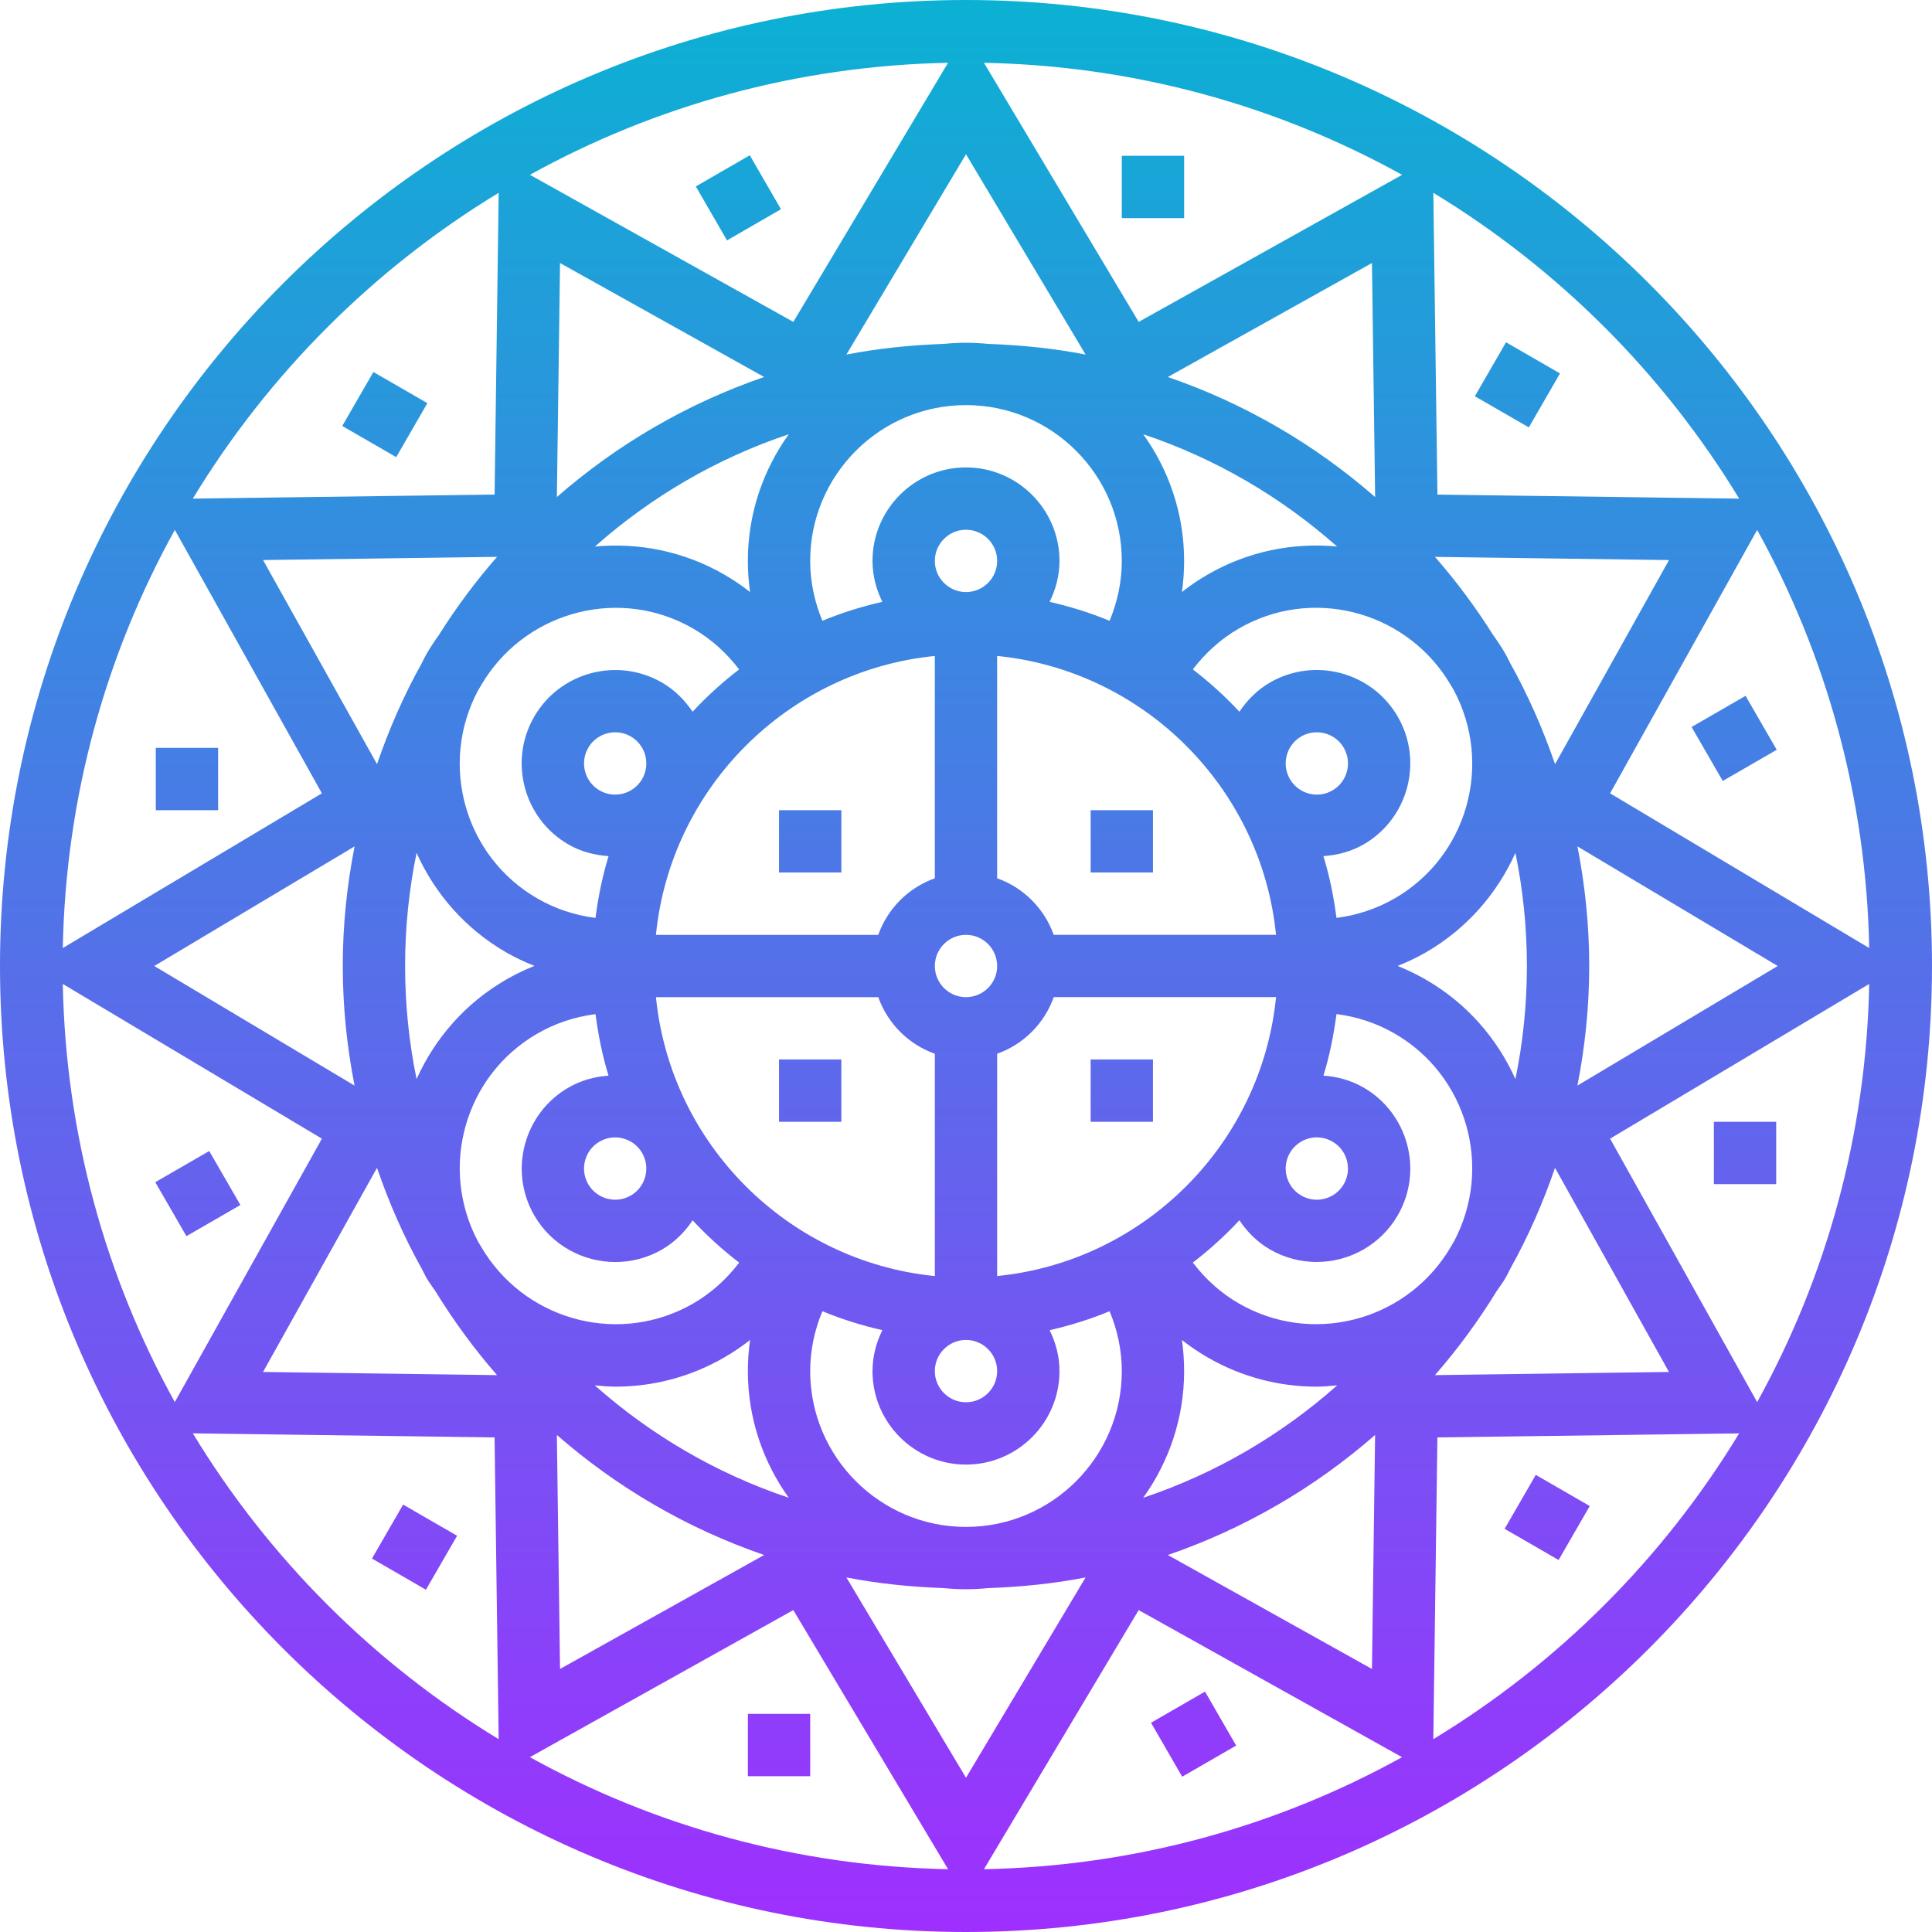 <svg height="496pt" viewBox="0 0 496 496" width="496pt" xmlns="http://www.w3.org/2000/svg" xmlns:xlink="http://www.w3.org/1999/xlink"><linearGradient id="a" gradientUnits="userSpaceOnUse" x1="248" x2="248" y1="496" y2="0"><stop offset="0" stop-color="#9f2fff"/><stop offset="1" stop-color="#0bb1d3"/></linearGradient><path d="m248 0c-136.742 0-248 111.246-248 248s111.258 248 248 248 248-111.246 248-248-111.258-248-248-248zm198.496 128.016-77.465-1.039-1.055-77.473c32.07 19.457 59.062 46.457 78.52 78.512zm-342.496 119.984c0-9.945 1.016-19.656 2.945-29.039 4.648 10.359 12.422 19.43 22.992 25.535 2.344 1.352 4.781 2.488 7.27 3.48-2.496.992-4.918 2.16-7.27 3.52-10.57 6.105-18.336 15.176-22.992 25.535-1.93-9.375-2.945-19.086-2.945-29.031zm-12.977 30.703-51.414-30.703 51.422-30.703c-1.953 9.941-3.031 20.199-3.031 30.703s1.078 20.762 3.023 30.703zm267.039-48.062c-4.648 2.68-9.711 4.344-14.949 5.008-.707-5.441-1.785-10.754-3.359-15.863 3.52-.242 7.047-1.113 10.309-2.992h.008c11.457-6.625 15.395-21.328 8.785-32.793-6.609-11.457-21.312-15.398-32.793-8.793-3.293 1.914-5.887 4.535-7.871 7.512-3.672-3.949-7.664-7.574-11.953-10.863 3.203-4.215 7.176-7.816 11.824-10.504 18.48-10.664 41.914-4.758 53.41 12.93.582.977 1.215 1.926 1.773 2.926 10.098 18.93 3.523 42.625-15.184 53.434zm-16 62.43c3.824 2.203 5.137 7.113 2.93 10.93-2.199 3.824-7.105 5.137-10.922 2.93-3.824-2.203-5.133-7.113-2.926-10.93 2.199-3.824 7.094-5.152 10.918-2.93zm-180.125 13.859c-3.824 2.207-8.73.887-10.93-2.93-2.207-3.824-.887-8.727 2.93-10.93 3.824-2.199 8.727-.879 10.918 2.93 2.207 3.824.898 8.727-2.918 10.93zm-8-104c-3.816-2.203-5.137-7.105-2.93-10.93 1.48-2.559 4.168-4 6.945-4 1.352 0 2.727.344 3.984 1.07 3.824 2.203 5.133 7.113 2.926 10.93s-7.121 5.137-10.926 2.93zm180.125-13.859c1.258-.727 2.633-1.07 3.992-1.07 2.77 0 5.465 1.441 6.945 4 2.207 3.824.887 8.727-2.93 10.93-3.812 2.215-8.719.887-10.918-2.93-2.215-3.824-.906-8.727 2.91-10.93zm-6.469 50.93h-57.074c-2.414-6.777-7.75-12.113-14.527-14.527v-57.074c37.742 3.77 67.84 33.867 71.602 71.602zm-71.594 112c0 4.414-3.594 8-8 8s-8-3.586-8-8 3.594-8 8-8 8 3.586 8 8zm-8-96c-4.406 0-8-3.586-8-8s3.594-8 8-8 8 3.586 8 8-3.594 8-8 8zm-8-112c0-4.414 3.594-8 8-8s8 3.586 8 8-3.594 8-8 8-8-3.586-8-8zm53.504-32.512c18.566 6.207 35.406 16.113 49.762 28.816-11.176-1.059-22.762 1.168-33.203 7.191-2.328 1.344-4.543 2.848-6.637 4.496.383-2.633.574-5.305.574-7.992 0-12.129-3.922-23.336-10.496-32.512zm-5.504 32.512c0 5.336-1.113 10.535-3.137 15.383-4.926-2.055-10.086-3.656-15.391-4.871 1.566-3.191 2.527-6.727 2.527-10.512 0-13.23-10.77-24-24-24s-24 10.77-24 24c0 3.785.961 7.32 2.527 10.504-5.305 1.215-10.457 2.816-15.391 4.871-2.023-4.84-3.137-10.039-3.137-15.375 0-22.055 17.945-40 40-40s40 17.945 40 40zm-96 0c0 2.688.191 5.359.566 7.992-2.086-1.648-4.301-3.145-6.629-4.488-10.441-6.023-22.027-8.246-33.203-7.191 14.355-12.711 31.195-22.617 49.762-28.824-6.574 9.176-10.496 20.383-10.496 32.512zm48 24.406v57.074c-6.777 2.414-12.113 7.75-14.527 14.527h-57.074c3.77-37.742 33.867-67.84 71.602-71.602zm-71.594 87.594h57.074c2.414 6.777 7.75 12.113 14.527 14.527v57.074c-37.742-3.77-67.84-33.867-71.602-71.602zm34.09 128.512c-18.594-6.215-35.449-16.137-49.809-28.863 1.777.168 3.551.344 5.344.344 9.496 0 19.113-2.418 27.906-7.496 2.328-1.344 4.543-2.848 6.637-4.496-.383 2.641-.574 5.312-.574 8 0 12.129 3.922 23.336 10.496 32.512zm5.504-32.512c0-5.336 1.113-10.535 3.137-15.383 4.926 2.055 10.086 3.656 15.391 4.871-1.566 3.191-2.527 6.727-2.527 10.512 0 13.23 10.77 24 24 24s24-10.77 24-24c0-3.785-.961-7.32-2.527-10.504 5.305-1.215 10.457-2.816 15.391-4.871 2.023 4.84 3.137 10.039 3.137 15.375 0 22.055-17.945 40-40 40s-40-17.945-40-40zm96 0c0-2.688-.191-5.359-.566-7.992 2.086 1.648 4.301 3.145 6.629 4.488 8.801 5.078 18.418 7.496 27.906 7.496 1.793 0 3.566-.176 5.344-.344-14.359 12.727-31.223 22.656-49.816 28.871 6.582-9.184 10.504-20.391 10.504-32.52zm-48-24.406v-57.074c6.777-2.414 12.113-7.75 14.527-14.527h57.074c-3.77 37.742-33.867 67.84-71.602 71.602zm43.824-230.809 52.398-29.258.816 60.082c-15.43-13.488-33.438-24.023-53.215-30.824zm-46.105-8.496c-1.879-.191-3.789-.289-5.719-.289s-3.84.098-5.719.289c-8.504.305-16.867 1.152-24.984 2.734l30.703-51.422 30.703 51.422c-8.117-1.582-16.48-2.43-24.984-2.734zm-110.75 39.312.809-60.074 52.398 29.258c-19.777 6.801-37.777 17.336-53.207 30.816zm-18.449 46.695c11.496-17.688 34.938-23.594 53.41-12.938 4.645 2.68 8.621 6.281 11.824 10.504-4.289 3.289-8.281 6.914-11.953 10.863-1.977-2.973-4.578-5.598-7.871-7.512h-.008c-11.457-6.598-26.168-2.664-32.785 8.793-6.617 11.465-2.672 26.168 8.793 32.793 3.262 1.879 6.781 2.75 10.309 2.992-1.574 5.109-2.652 10.43-3.359 15.863-5.23-.664-10.32-2.328-14.949-5.008-18.707-10.809-25.281-34.512-15.188-53.426.57-1 1.195-1.949 1.777-2.926zm13.418 91.062c4.637-2.68 9.719-4.336 14.949-5 .707 5.41 1.777 10.703 3.344 15.793-3.52.238-7.039 1.184-10.285 3.062h-.008c-11.457 6.625-15.395 21.328-8.785 32.793 4.441 7.688 12.52 11.992 20.832 11.992 4.062 0 8.184-1.031 11.961-3.199 3.293-1.914 5.887-4.535 7.871-7.512 3.672 3.949 7.664 7.574 11.953 10.863-3.203 4.215-7.176 7.816-11.824 10.504-18.496 10.648-41.914 4.75-53.41-12.93-.582-.973-1.215-1.934-1.781-2.926-10.098-18.938-3.523-42.633 15.184-53.441zm58.238 133.855-52.398 29.258-.816-60.082c15.43 13.488 33.438 24.023 53.215 30.824zm46.105 8.496c1.879.191 3.789.289 5.719.289s3.84-.098 5.719-.289c8.504-.305 16.867-1.152 24.984-2.734l-30.703 51.422-30.703-51.422c8.117 1.582 16.48 2.43 24.984 2.734zm110.75-39.312-.809 60.074-52.398-29.258c19.777-6.801 37.777-17.336 53.207-30.816zm18.441-46.688c-11.496 17.688-34.922 23.594-53.41 12.93-4.648-2.68-8.621-6.281-11.824-10.504 4.289-3.289 8.281-6.914 11.953-10.863 1.977 2.973 4.578 5.598 7.871 7.512h.008c3.77 2.168 7.891 3.199 11.953 3.199 8.305 0 16.391-4.305 20.832-11.992 6.617-11.465 2.672-26.168-8.793-32.793-3.254-1.871-6.773-2.809-10.293-3.055 1.566-5.098 2.637-10.391 3.344-15.801 5.238.664 10.32 2.328 14.949 5.008 18.707 10.809 25.281 34.512 15.184 53.426-.559 1.008-1.191 1.957-1.773 2.934zm-5.41-70.207c-2.344-1.352-4.766-2.527-7.254-3.52 2.48-.992 4.918-2.129 7.254-3.48 10.57-6.105 18.336-15.176 22.992-25.535 1.93 9.375 2.945 19.086 2.945 29.031s-1.016 19.656-2.945 29.039c-4.648-10.367-12.422-19.438-22.992-25.535zm38.914-34.207 51.414 30.703-51.422 30.703c1.953-9.941 3.031-20.199 3.031-30.703s-1.078-20.762-3.023-30.703zm-17.273-47.074c-.383-.734-.719-1.496-1.137-2.223-1-1.727-2.078-3.375-3.223-4.953-4.465-7.086-9.449-13.801-14.938-20.078l60.082.816-29.258 52.398c-3.117-9.039-6.926-17.734-11.527-25.961zm-95.367-87.582-39.727-66.52c38.855.758 75.398 11.078 107.352 28.766zm-88.664 0-67.617-37.762c31.953-17.68 68.488-28 107.336-28.758zm-91.008 80.406c-1.145 1.578-2.23 3.227-3.223 4.953-.426.727-.754 1.48-1.137 2.223-4.602 8.227-8.41 16.922-11.512 25.953l-29.258-52.398 60.082-.816c-5.504 6.277-10.488 12.992-14.953 20.086zm-30.023 40.625-66.52 39.719c.758-38.855 11.078-75.398 28.766-107.352zm0 88.656-37.762 67.625c-17.68-31.953-28-68.488-28.758-107.344zm14.145 7.496c3.102 9.031 6.918 17.727 11.52 25.953.383.734.719 1.496 1.137 2.223.688 1.199 1.512 2.266 2.277 3.391 4.707 7.664 10 14.906 15.891 21.648l-60.082-.816zm106.879 113.535 39.727 66.52c-38.855-.766-75.398-11.086-107.352-28.766zm88.664 0 67.617 37.762c-31.953 17.68-68.488 28-107.336 28.758zm91.961-81.969c.758-1.125 1.582-2.191 2.277-3.391.426-.727.754-1.48 1.137-2.223 4.602-8.227 8.41-16.922 11.512-25.953l29.258 52.398-60.082.816c5.898-6.742 11.195-13.984 15.898-21.648zm29.07-39.062 66.52-39.719c-.766 38.855-11.086 75.391-28.766 107.352zm0-88.656 37.754-67.625c17.68 31.953 28 68.488 28.766 107.344zm-285.336-154.168-1.047 77.465-77.465 1.039c19.449-32.055 46.449-59.055 78.512-78.504zm-78.52 318.48 77.465 1.039 1.055 77.473c-32.07-19.457-59.062-46.457-78.52-78.512zm318.473 78.512 1.047-77.465 77.465-1.039c-19.449 32.055-46.449 59.055-78.512 78.504zm-79.977-390.496v-16h16v16zm-109.359-8.137 13.855-8 8 13.855-13.855 8zm-76.922 69.496-13.855-8 8-13.855 13.855 8zm-61.719 74.641h16v16h-16zm7.863 125.359-8-13.855 13.855-8 8 13.855zm55.633 68.914 13.855 8-8 13.855-13.855-8zm104.504 53.727v16h-16v-16zm109.359 8.137-13.855 8-8-13.855 13.855-8zm76.922-69.496 13.855 8-8 13.855-13.855-8zm61.719-74.641h-16v-16h16zm-7.863-125.359 8 13.855-13.855 8-8-13.855zm-55.641-68.914-13.855-8 8-13.855 13.855 8zm-112.496 98.273h16v16h-16zm-64 16h-16v-16h16zm0 64h-16v-16h16zm64-16h16v16h-16zm0 0" fill="url(#a)"/></svg>